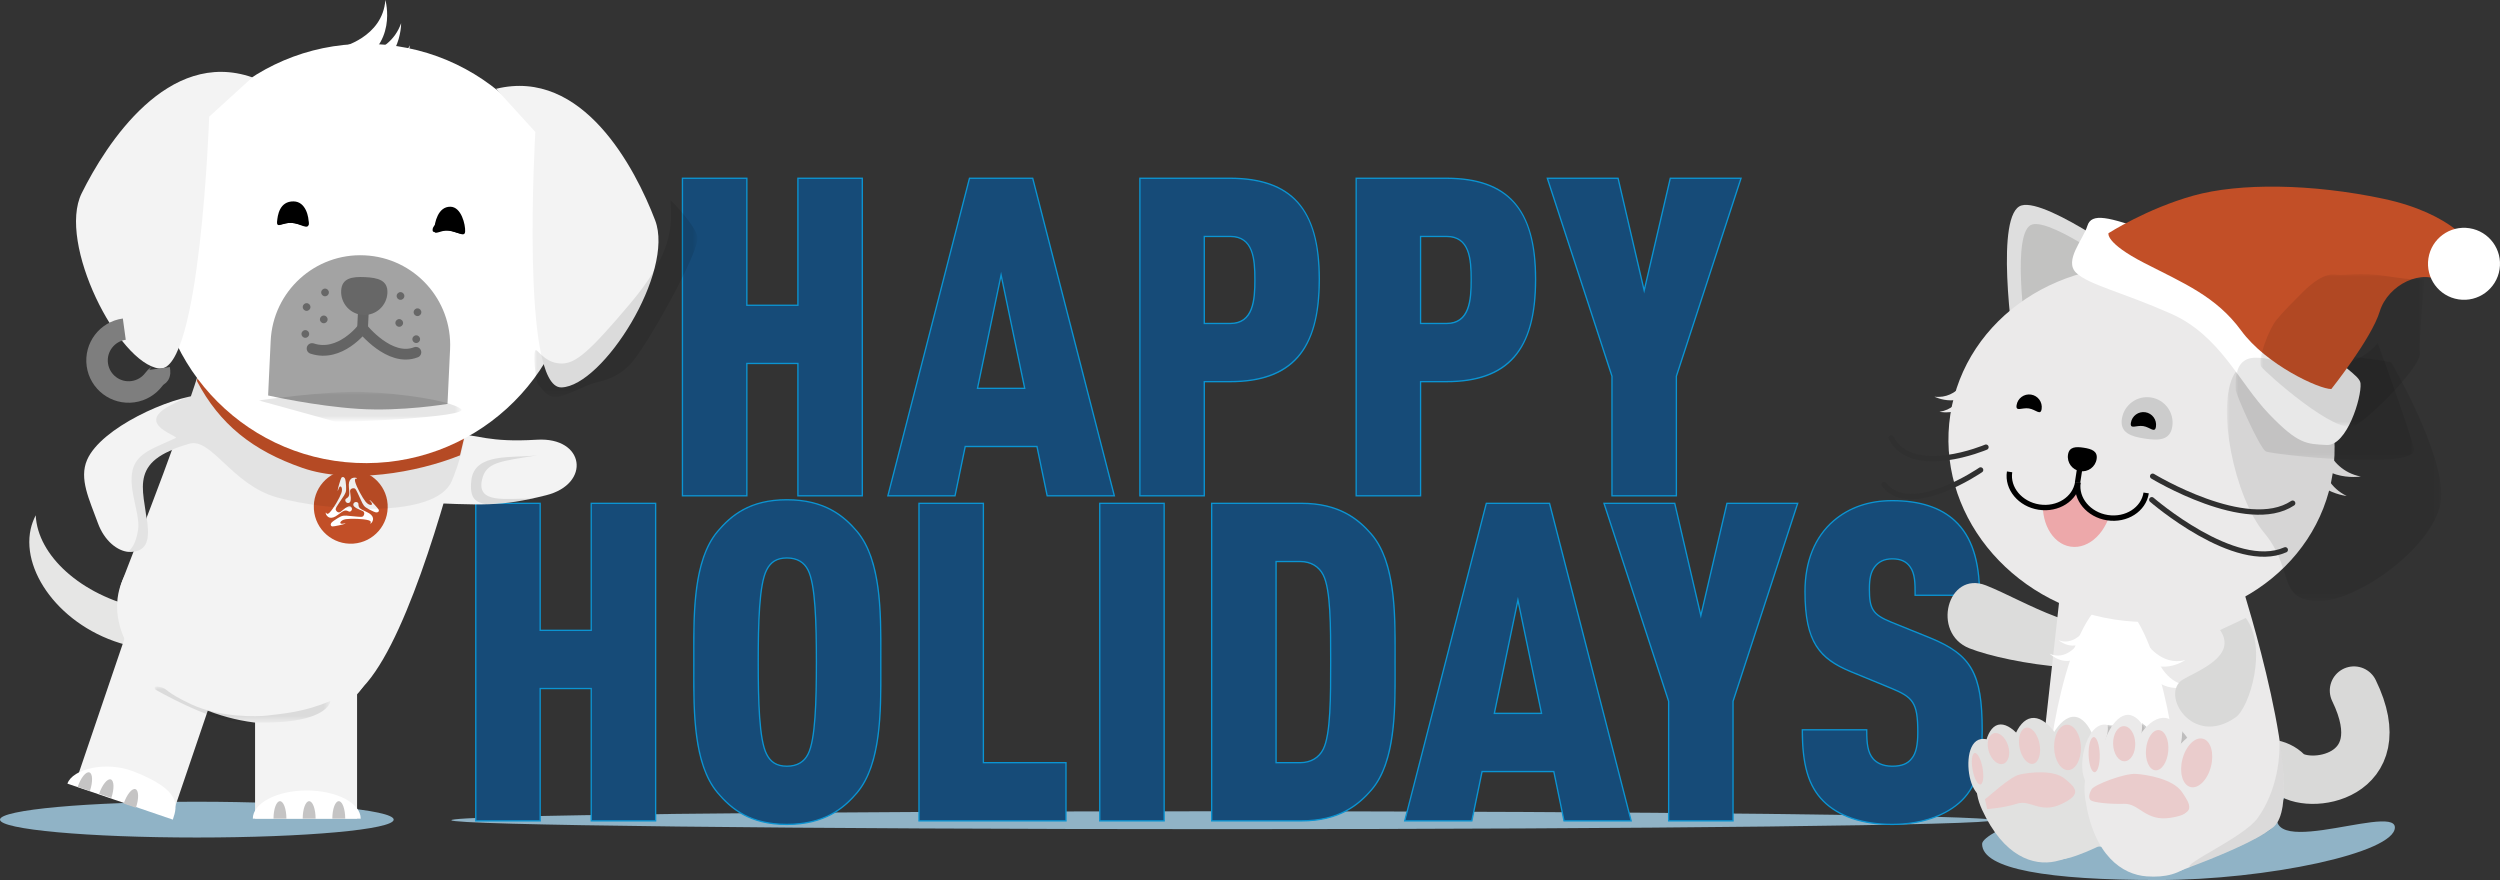 <?xml version="1.0" encoding="utf-8"?>
<!-- Generator: Adobe Illustrator 16.0.4, SVG Export Plug-In . SVG Version: 6.00 Build 0)  -->
<!DOCTYPE svg PUBLIC "-//W3C//DTD SVG 1.1//EN" "http://www.w3.org/Graphics/SVG/1.1/DTD/svg11.dtd">
<svg version="1.1" id="Layer_1" xmlns="http://www.w3.org/2000/svg" xmlns:xlink="http://www.w3.org/1999/xlink" x="0px" y="0px"
	 width="465.374px" height="163.818px" viewBox="0 0 465.374 163.818" enable-background="new 0 0 465.374 163.818"
	 xml:space="preserve">
<rect x="0" y="0" width="465.374" height="163.818" fill="#333333" stroke="none"/>
<polygon fill="#164B78" points="148.53,92.291 148.53,67.656 139.025,67.656 139.025,92.291 127.037,92.291 127.037,33.183 
	139.025,33.183 139.025,56.825 148.53,56.825 148.53,33.183 160.518,33.183 160.518,92.291 "/>
<path fill="#0B94D2" d="M160.393,33.308v58.858h-11.738V67.532H138.9v24.634h-11.738V33.308H138.9V56.95h9.755V33.308H160.393z
	 M160.643,33.058h-0.25h-11.738h-0.25v0.25V56.7h-9.255V33.308v-0.25h-0.25h-11.738h-0.25v0.25v58.858v0.25h0.25H138.9h0.25v-0.25
	V67.782h9.255v24.384v0.25h0.25h11.738h0.25v-0.25V33.308V33.058z"/>
<path fill="#164B78" d="M194.932,92.291l-1.902-9.175h-13.353l-1.903,9.175h-12.496l15.192-59.108h11.766l15.194,59.108H194.932z
	 M190.746,72.284l-4.393-21.086l-4.393,21.086H190.746z"/>
<path fill="#0B94D2" d="M192.14,33.308l15.128,58.857h-12.235l-1.901-9.176h-13.558l-1.901,9.176h-12.234l15.127-58.857H192.14z
	 M181.808,72.409h9.092l-4.546-21.824L181.808,72.409 M192.333,33.058h-0.193h-11.574h-0.194l-0.048,0.188l-15.127,58.858
	l-0.08,0.312h0.322h12.234h0.203l0.042-0.198l1.86-8.978h13.15l1.86,8.978l0.042,0.198h0.203h12.235h0.322l-0.08-0.312
	l-15.128-58.858L192.333,33.058z M182.114,72.159l4.239-20.348l4.239,20.348H182.114z"/>
<path fill="#164B78" d="M212.189,92.292V33.182h16.74c11.521,0,16.657,5.801,16.657,18.808c0,13.178-5.137,19.055-16.657,19.055
	h-4.752v21.246H212.189z M229.012,60.214c4.23,0,4.586-4.203,4.586-8.142c0-3.899-0.355-8.059-4.586-8.059h-4.835v16.201H229.012z"
	/>
<path fill="#0B94D2" d="M228.929,33.308c12.73,0,16.533,7.191,16.533,18.682c0,11.573-3.803,18.931-16.533,18.931h-4.878v21.245
	h-11.738V33.308H228.929 M224.051,60.339h4.96c4.464,0,4.712-4.546,4.712-8.266c0-3.72-0.248-8.184-4.712-8.184h-4.96V60.339
	 M228.929,33.058h-16.616h-0.25v0.25v58.857v0.25h0.25h11.738h0.25v-0.25V71.171h4.628c11.607,0,16.783-5.916,16.783-19.181
	C245.712,38.897,240.537,33.058,228.929,33.058 M224.301,44.139h4.71c4.117,0,4.462,3.919,4.462,7.934
	c0,3.878-0.345,8.016-4.462,8.016h-4.71V44.139z"/>
<path fill="#164B78" d="M252.451,92.292V33.182h16.739c11.521,0,16.658,5.801,16.658,18.808c0,13.178-5.137,19.055-16.658,19.055
	h-4.752v21.246H252.451z M269.273,60.214c4.232,0,4.587-4.203,4.587-8.142c0-3.899-0.354-8.059-4.587-8.059h-4.835v16.201H269.273z"
	/>
<path fill="#0B94D2" d="M269.191,33.308c12.73,0,16.533,7.191,16.533,18.682c0,11.573-3.803,18.931-16.533,18.931h-4.878v21.245
	h-11.738V33.308H269.191 M264.313,60.339h4.96c4.464,0,4.712-4.546,4.712-8.266c0-3.72-0.248-8.184-4.712-8.184h-4.96V60.339
	 M269.191,33.058h-16.616h-0.25v0.25v58.857v0.25h0.25h11.738h0.25v-0.25V71.171h4.628c11.607,0,16.783-5.916,16.783-19.181
	C285.974,38.897,280.798,33.058,269.191,33.058 M264.563,44.139h4.71c4.117,0,4.462,3.919,4.462,7.934
	c0,3.878-0.345,8.016-4.462,8.016h-4.71V44.139z"/>
<polygon fill="#164B78" points="300.069,92.291 300.069,70.011 288.037,33.183 301.204,33.183 306.063,54.083 310.923,33.183 
	324.09,33.183 312.051,70.05 312.057,92.291 "/>
<path fill="#0B94D2" d="M323.918,33.308l-11.985,36.704v22.154h-11.739V70.012l-11.986-36.704h12.896l4.959,21.328l4.96-21.328
	H323.918z M324.264,33.058h-0.346h-12.896h-0.198l-0.045,0.193l-4.717,20.281l-4.716-20.281l-0.046-0.193h-0.197h-12.896h-0.345
	l0.107,0.328l11.974,36.665v22.115v0.25h0.25h11.739h0.25v-0.25V70.051l11.974-36.665L324.264,33.058z"/>
<path fill="#90B3C6" d="M371.051,152.682c0,0.92-64.253,1.666-143.514,1.666c-79.26,0-143.513-0.746-143.513-1.666
	s64.253-1.666,143.513-1.666C306.798,151.016,371.051,151.762,371.051,152.682"/>
<polygon fill="#164B78" points="110.057,152.801 110.057,128.167 100.552,128.167 100.552,152.801 88.564,152.801 88.564,93.694 
	100.552,93.694 100.552,117.335 110.057,117.335 110.057,93.694 122.045,93.694 122.045,152.801 "/>
<path fill="#0B94D2" d="M121.92,93.819v58.857h-11.738v-24.634h-9.755v24.634H88.689V93.819h11.738v23.642h9.755V93.819H121.92z
	 M122.17,93.569h-0.25h-11.738h-0.25v0.25v23.392h-9.255V93.819v-0.25h-0.25H88.689h-0.25v0.25v58.857v0.25h0.25h11.738h0.25v-0.25
	v-24.384h9.255v24.384v0.25h0.25h11.738h0.25v-0.25V93.819V93.569z"/>
<path fill="#164B78" d="M146.475,153.463c-6.966,0-10.434-2.99-12.908-5.914c-4.457-5.318-4.434-15.033-4.414-22.839v-2.925
	c-0.02-7.807-0.043-17.522,4.414-22.839c2.474-2.926,5.942-5.914,12.908-5.914c7.153,0,10.745,3.159,13.074,5.913
	c4.457,5.316,4.433,15.03,4.413,22.836v2.933c0.02,7.804,0.044,17.518-4.413,22.835
	C157.219,150.302,153.628,153.463,146.475,153.463 M146.475,103.864c-1.809,0-3.007,0.713-3.773,2.244
	c-1.37,2.657-1.558,9.809-1.558,17.14c0,7.332,0.188,14.481,1.558,17.137c0.766,1.534,1.964,2.248,3.773,2.248
	c1.869,0,3.194-0.756,3.939-2.246c1.37-2.659,1.558-9.808,1.558-17.139c0-7.33-0.188-14.48-1.558-17.138
	C149.669,104.619,148.344,103.864,146.475,103.864"/>
<path fill="#0B94D2" d="M146.475,93.157c6.613,0,10.252,2.646,12.979,5.869c4.712,5.622,4.381,16.286,4.381,24.222
	c0,7.937,0.331,18.6-4.381,24.221c-2.727,3.225-6.366,5.869-12.979,5.869c-6.613,0-10.085-2.645-12.812-5.869
	c-4.712-5.621-4.383-16.284-4.383-24.221c0-7.936-0.329-18.6,4.383-24.222C136.39,95.802,139.861,93.157,146.475,93.157
	 M146.475,142.756c2.15,0,3.39-0.992,4.051-2.314c1.405-2.729,1.571-10.085,1.571-17.194s-0.166-14.466-1.571-17.195
	c-0.661-1.321-1.901-2.313-4.051-2.313c-2.149,0-3.223,0.992-3.885,2.313c-1.406,2.729-1.57,10.086-1.57,17.195
	s0.164,14.466,1.57,17.194C143.251,141.764,144.326,142.756,146.475,142.756 M146.475,92.907c-7.016,0-10.511,3.012-13.003,5.958
	c-4.487,5.353-4.463,15.093-4.444,22.919l0.002,1.464l-0.002,1.464c-0.019,7.826-0.043,17.566,4.443,22.918
	c2.493,2.947,5.988,5.958,13.004,5.958c7.205,0,10.823-3.184,13.17-5.957c4.486-5.352,4.462-15.091,4.443-22.915l-0.003-1.468
	l0.003-1.468c0.019-7.825,0.043-17.563-4.442-22.914C157.297,96.09,153.68,92.907,146.475,92.907 M146.475,142.506
	c-1.779,0-2.908-0.671-3.661-2.176c-1.357-2.635-1.544-9.767-1.544-17.083s0.187-14.449,1.543-17.08
	c0.754-1.508,1.883-2.179,3.662-2.179c1.818,0,3.106,0.731,3.828,2.176c1.357,2.636,1.544,9.769,1.544,17.083
	c0,7.315-0.187,14.447-1.543,17.08C149.581,141.775,148.292,142.506,146.475,142.506"/>
<polygon fill="#164B78" points="171.07,152.801 171.07,93.694 183.058,93.694 183.058,141.97 198.435,141.97 198.435,152.801 "/>
<path fill="#0B94D2" d="M182.933,93.819v48.276h15.376v10.581h-27.114V93.819H182.933z M183.183,93.569h-0.25h-11.738h-0.25v0.25
	v58.857v0.25h0.25h27.114h0.25v-0.25v-10.581v-0.25h-0.25h-15.126V93.819V93.569z"/>
<rect x="204.717" y="93.694" fill="#164B78" width="11.988" height="59.107"/>
<path fill="#0B94D2" d="M216.581,152.676h-11.738V93.819h11.738V152.676z M216.831,93.569h-0.25h-11.738h-0.25v0.25v58.857v0.25
	h0.25h11.738h0.25v-0.25V93.819V93.569z"/>
<path fill="#164B78" d="M225.551,152.802V93.693h16.74c7.107,0,10.677,3.071,12.99,5.748c4.457,5.16,4.434,14.71,4.413,22.382v2.85
	c0.021,7.672,0.044,17.221-4.413,22.381c-2.313,2.677-5.883,5.749-12.99,5.749H225.551z M242.043,141.97
	c1.922,0,3.478-0.909,4.269-2.493c1.394-2.703,1.394-9.933,1.394-16.312c0-6.609,0-13.444-1.393-16.146
	c-0.792-1.586-2.349-2.495-4.27-2.495h-4.504v37.446H242.043z"/>
<path fill="#0B94D2" d="M242.292,93.819c6.612,0,10.25,2.645,12.895,5.704c4.712,5.455,4.381,16.037,4.381,23.725
	c0,7.688,0.331,18.27-4.381,23.725c-2.645,3.06-6.282,5.704-12.895,5.704h-16.616V93.819H242.292 M237.415,142.095h4.629
	c2.149,0,3.638-1.074,4.381-2.562c1.406-2.729,1.406-9.837,1.406-16.368c0-6.53,0-13.474-1.406-16.203
	c-0.743-1.486-2.231-2.562-4.381-2.562h-4.629V142.095 M242.292,93.569h-16.616h-0.25v0.25v58.857v0.25h0.25h16.616
	c7.159,0,10.753-3.095,13.085-5.791c4.488-5.195,4.463-14.771,4.443-22.466l-0.003-1.422l0.003-1.423
	c0.02-7.694,0.045-17.27-4.443-22.465C253.045,96.663,249.452,93.569,242.292,93.569 M237.665,104.65h4.379
	c1.872,0,3.387,0.884,4.158,2.424c1.379,2.677,1.379,9.496,1.379,16.091c0,6.365,0,13.579-1.378,16.254
	c-0.772,1.543-2.287,2.427-4.159,2.427h-4.379V104.65z"/>
<path fill="#164B78" d="M291.14,152.801l-1.901-9.175h-13.354l-1.902,9.175h-12.495l15.191-59.107h11.766l15.193,59.107H291.14z
	 M286.955,132.794l-4.394-21.086l-4.393,21.086H286.955z"/>
<path fill="#0B94D2" d="M288.348,93.819l15.128,58.857h-12.235l-1.9-9.176h-13.559l-1.9,9.176h-12.234l15.127-58.857H288.348z
	 M278.015,132.919h9.092l-4.546-21.824L278.015,132.919 M288.542,93.569h-0.193h-11.574h-0.193l-0.049,0.188l-15.127,58.858
	l-0.08,0.312h0.322h12.234h0.203l0.042-0.198l1.859-8.978h13.15l1.86,8.978l0.041,0.198h0.203h12.235h0.322l-0.08-0.312
	L288.59,93.756L288.542,93.569z M278.322,132.669l4.239-20.348l4.239,20.348H278.322z"/>
<polygon fill="#164B78" points="310.617,152.801 310.617,130.522 298.583,93.694 311.75,93.694 316.61,114.593 321.47,93.694 
	334.638,93.694 322.599,130.561 322.605,152.801 "/>
<path fill="#0B94D2" d="M334.466,93.819l-11.986,36.703v22.154h-11.738v-22.154l-11.986-36.703h12.896l4.959,21.327l4.961-21.327
	H334.466z M334.811,93.569h-0.345h-12.896h-0.198l-0.045,0.192l-4.718,20.281l-4.716-20.281l-0.045-0.192h-0.198h-12.896h-0.345
	l0.106,0.327l11.975,36.665v22.115v0.25h0.25h11.738h0.25v-0.25v-22.115l11.975-36.665L334.811,93.569z"/>
<path fill="#164B78" d="M352.244,153.463c-5.55,0-9.982-1.499-12.819-4.336c-2.748-2.747-3.921-6.681-3.921-13.149v-0.125h11.987
	v0.125c0,2.467,0.197,4.124,1.21,5.291c0.553,0.621,1.616,1.363,3.543,1.363c1.732,0,2.884-0.457,3.62-1.439
	c0.783-0.94,1.133-2.446,1.133-4.884c0-5.625-0.893-6.522-5.049-8.234l-7.439-3.058c-5.645-2.353-8.51-5.304-8.51-14.913
	c0-5.604,1.845-10.153,5.335-13.157c2.917-2.488,6.588-3.75,10.91-3.75c5.071,0,8.995,1.263,11.657,3.754
	c3.088,2.849,4.588,7.34,4.588,13.731v0.125H356.5v-0.125c0-2.02,0-3.926-0.966-5.215c-0.714-0.982-1.76-1.438-3.29-1.438
	c-1.449,0-2.556,0.511-3.287,1.52c-0.697,0.929-0.969,2.09-0.969,4.143c0,3.69,0.668,4.713,3.973,6.084l7.356,2.975
	c7.681,3.158,9.668,6.684,9.668,17.146c0,5.65-0.653,10.049-3.842,13.15C362.247,151.853,357.544,153.463,352.244,153.463"/>
<path fill="#0B94D2" d="M352.244,93.323c5.208,0,9.01,1.322,11.572,3.72c3.225,2.976,4.548,7.688,4.548,13.64h-11.739
	c0-2.066,0-3.968-0.991-5.291c-0.661-0.909-1.654-1.487-3.39-1.487c-1.653,0-2.729,0.662-3.39,1.57
	c-0.744,0.992-0.992,2.232-0.992,4.217c0,3.72,0.661,4.794,4.051,6.199l7.356,2.977c7.441,3.058,9.591,6.364,9.591,17.028
	c0,5.952-0.744,10.085-3.804,13.062c-2.645,2.562-7.108,4.381-12.812,4.381c-5.786,0-10.085-1.653-12.73-4.298
	c-2.894-2.894-3.886-7.027-3.886-13.062h11.738c0,2.397,0.166,4.134,1.24,5.373c0.661,0.744,1.819,1.405,3.638,1.405
	s2.976-0.496,3.72-1.488c0.827-0.991,1.158-2.562,1.158-4.96c0-5.621-0.91-6.612-5.126-8.349l-7.44-3.059
	c-5.952-2.48-8.432-5.621-8.432-14.798c0-5.456,1.736-10.002,5.29-13.061C344.225,94.645,347.779,93.323,352.244,93.323
	 M352.244,93.073c-4.353,0-8.052,1.271-10.992,3.778c-3.52,3.029-5.378,7.611-5.378,13.252c0,9.681,2.891,12.655,8.586,15.028
	l7.44,3.061c4.093,1.684,4.972,2.568,4.972,8.116c0,2.408-0.34,3.889-1.101,4.801c-0.718,0.956-1.837,1.397-3.527,1.397
	c-1.882,0-2.915-0.718-3.45-1.321c-0.99-1.142-1.178-2.711-1.178-5.207v-0.25h-0.25h-11.738h-0.25v0.25
	c0,6.504,1.184,10.464,3.959,13.238c2.859,2.86,7.323,4.371,12.907,4.371c5.333,0,10.066-1.622,12.986-4.452
	c3.221-3.132,3.88-7.558,3.88-13.24c0-10.528-2.004-14.077-9.746-17.261l-7.357-2.976c-3.275-1.358-3.895-2.307-3.895-5.968
	c0-2.022,0.265-3.162,0.942-4.066c0.71-0.978,1.783-1.471,3.189-1.471c1.486,0,2.5,0.439,3.188,1.385
	c0.943,1.259,0.943,3.146,0.943,5.144v0.25h0.25h11.739h0.25v-0.25c0-6.428-1.514-10.95-4.628-13.823
	C361.3,94.346,357.349,93.073,352.244,93.073"/>
<path fill="#E6E6E5" d="M26.19,113.226c-11.125-2.43-19.194-9.819-19.539-17.308c-0.422,0.819-0.745,1.685-0.945,2.599
	c-1.824,8.352,6.442,19.076,18.934,21.805C37.13,123.049,36.051,115.379,26.19,113.226"/>
<path fill="#90B3C6" d="M73.286,152.572c0,1.84-16.406,3.332-36.643,3.332S0,154.412,0,152.572s16.406-3.332,36.643-3.332
	S73.286,150.732,73.286,152.572"/>
<path fill="#F3F3F3" d="M76.471,93.463c13.767,0.6,16.552,0.888,25.185-1.271c8.402-2.101,7.234-10.884-1.725-10.339
	c-9.135,0.556-10.819-0.979-15.304-1.042"/>
<path fill="#F3F3F3" d="M66.804,128.635c-11.831,10.548-49.2-6.993-44.05-20.501c2.955-7.75,12.027-30.419,16.24-45.372
	c2.102-7.459,15.8-7.821,28.493-3.977c11.661,3.532,20.92,12.922,19.248,19.594C82.739,94.328,74.99,121.337,66.804,128.635"/>
<path fill="#F3F3F3" d="M68.982,125.103c-3.029,8.739-16.036,12.166-29.05,7.654c-13.015-4.512-20.492-15.151-17.462-23.891
	c3.029-8.739,15.417-12.269,28.432-7.757S72.012,116.364,68.982,125.103"/>
<path fill="#F3F3F3" d="M36.7,82.334c-13.239,3.009-9.896,8.489-9.277,15.396c0.64,7.138-6.773,6.352-9.212-0.387
	c-1.583-4.375-3.536-8.208-1.994-11.75c2.595-5.963,15.465-11.736,21.426-12.113c0,0,4.291-0.547,4.291,2.891
	C41.934,79.808,42.027,81.124,36.7,82.334"/>
<path fill="#C24F27" d="M72.155,93.864c0.261,3.79-2.6,7.073-6.39,7.333c-3.79,0.262-7.073-2.6-7.333-6.39
	c-0.261-3.789,2.6-7.073,6.39-7.334C68.612,87.213,71.895,90.075,72.155,93.864"/>
<path fill="#FFFFFF" d="M70.499,94.884c-0.114-0.248-1.428-1.679-1.652-1.805l-0.012-0.007l-0.036,0.003
	c-0.011,0.014-0.024,0.03,0.205,0.29c0.253,0.286,0.25,0.443,0.227,0.514c-0.022,0.059-0.076,0.098-0.155,0.111
	c-0.237,0.041-0.664-0.151-1.018-0.594c-0.567-0.702-1.713-2.747-1.951-3.747c-0.07-0.298-0.029-0.508,0.108-0.548l0.212-0.019
	l0.025-0.012l-0.001-0.053c-0.018-0.028-0.069-0.055-0.262-0.091c-0.021-0.004-0.514-0.093-0.874,0.24
	c-0.318,0.292-0.442,0.81-0.367,1.539c0.154,1.512,0.103,1.728-0.5,2.104c-0.141,0.087-0.172,0.214-0.172,0.305
	c0,0.181,0.116,0.362,0.229,0.433c0.201,0.127,0.364,0.104,0.465,0.063c0.136-0.057,0.243-0.182,0.278-0.326
	c0.106-0.446,0.043-0.878-0.017-1.295l-0.061-0.501c-0.013-0.189,0.047-0.346,0.174-0.452c0.184-0.153,0.462-0.173,0.643-0.128
	c0.199,0.052,0.386,0.45,0.523,0.74l0.092,0.191l0.57,1.218c0.418,0.946,0.592,1.282,1.441,1.714l0.232,0.124
	c1.068,0.549,1.182,0.515,1.388,0.47C70.608,95.285,70.541,94.975,70.499,94.884"/>
<path fill="#FFFFFF" d="M68.283,95.315c-1.382-0.632-1.543-0.784-1.564-1.495c-0.003-0.166-0.098-0.257-0.176-0.302
	c-0.156-0.092-0.371-0.083-0.489-0.021c-0.209,0.109-0.273,0.262-0.288,0.37c-0.021,0.146,0.033,0.301,0.14,0.404
	c0.332,0.316,0.736,0.48,1.128,0.641l0.462,0.2c0.171,0.083,0.274,0.213,0.302,0.378c0.039,0.235-0.084,0.485-0.215,0.619
	c-0.145,0.145-0.583,0.105-0.904,0.077l-0.21-0.017l-1.34-0.123c-1.027-0.117-1.405-0.137-2.206,0.377l-0.224,0.137
	c-1.013,0.646-1.041,0.762-1.106,0.962c-0.118,0.365,0.182,0.464,0.282,0.474c0.271,0.026,2.171-0.385,2.392-0.514l0.011-0.007
	l0.016-0.032c-0.006-0.018-0.013-0.036-0.354,0.029c-0.374,0.074-0.51-0.009-0.556-0.063c-0.04-0.049-0.047-0.114-0.019-0.19
	c0.085-0.225,0.465-0.496,1.027-0.579c0.893-0.133,3.234-0.091,4.218,0.209c0.293,0.091,0.454,0.232,0.418,0.371l-0.09,0.192
	l-0.002,0.026l0.045,0.026c0.034-0.001,0.082-0.032,0.211-0.18c0.015-0.017,0.34-0.397,0.234-0.876
	C69.335,95.987,68.951,95.62,68.283,95.315"/>
<path fill="#FFFFFF" d="M62.852,95.864c1.212-0.917,1.424-0.984,2.059-0.664c0.148,0.074,0.272,0.034,0.349-0.013
	c0.155-0.093,0.25-0.287,0.252-0.42c0.003-0.237-0.1-0.364-0.189-0.43c-0.118-0.088-0.28-0.114-0.423-0.069
	c-0.435,0.142-0.772,0.419-1.099,0.688l-0.396,0.312c-0.153,0.109-0.318,0.14-0.475,0.086c-0.227-0.078-0.39-0.305-0.443-0.484
	c-0.059-0.195,0.184-0.563,0.362-0.83l0.114-0.178l0.746-1.119c0.59-0.85,0.787-1.174,0.716-2.122l-0.014-0.263
	c-0.087-1.197-0.175-1.277-0.321-1.43c-0.265-0.277-0.494-0.061-0.55,0.023c-0.152,0.226-0.693,2.093-0.685,2.349v0.014l0.021,0.029
	c0.018,0.002,0.039,0.005,0.142-0.326c0.114-0.365,0.25-0.445,0.32-0.459c0.063-0.013,0.124,0.013,0.177,0.073
	c0.157,0.182,0.215,0.645,0.021,1.179c-0.307,0.85-1.457,2.89-2.189,3.613c-0.219,0.214-0.419,0.288-0.525,0.19
	c0-0.001-0.125-0.172-0.125-0.172l-0.023-0.013l-0.045,0.027c-0.015,0.029-0.011,0.088,0.058,0.271
	c0.008,0.021,0.188,0.487,0.66,0.623C61.762,96.47,62.268,96.306,62.852,95.864"/>
<rect x="18.371" y="119.847" transform="matrix(-0.947 -0.322 0.322 -0.947 10.925 270.988)" fill="#F3F3F3" width="18.987" height="29.488"/>
<path fill="#FFFFFF" d="M32.173,152.572c0.932-2.742,1.504-5.498-7.245-8.944c-5.162-2.032-11.445-0.496-12.378,2.245"/>
<path fill="#C5C4C4" d="M25.301,150.36c0.578-1.7,0.537-3.252-0.09-3.466c-0.629-0.214-1.607,0.991-2.185,2.691"/>
<path fill="#C5C4C4" d="M20.718,148.555c0.578-1.7,0.537-3.252-0.09-3.465c-0.628-0.214-1.605,0.991-2.184,2.692"/>
<path fill="#C5C4C4" d="M16.732,147.25c0.578-1.701,0.538-3.251-0.09-3.465c-0.629-0.214-1.605,0.99-2.184,2.691"/>
<rect x="47.481" y="122.899" fill="#F3F3F3" width="18.987" height="29.493"/>
<path fill="#FFFFFF" d="M67.146,152.391c0-2.896-4.496-5.243-10.043-5.243c-5.547,0-10.043,2.348-10.043,5.243"/>
<path fill="#C5C4C4" d="M64.264,152.391c0-1.796-0.538-3.252-1.201-3.252s-1.201,1.456-1.201,3.252"/>
<path fill="#C5C4C4" d="M58.749,152.391c0-1.796-0.538-3.252-1.201-3.252s-1.201,1.456-1.201,3.252"/>
<path fill="#C5C4C4" d="M53.315,152.391c0-1.796-0.538-3.252-1.201-3.252s-1.201,1.456-1.201,3.252"/>
<defs>
	<filter id="Adobe_OpacityMaskFilter" filterUnits="userSpaceOnUse" x="28.782" y="127.799" width="32.724" height="6.714">
		<feColorMatrix  type="matrix" values="1 0 0 0 0  0 1 0 0 0  0 0 1 0 0  0 0 0 1 0"/>
	</filter>
</defs>
<mask maskUnits="userSpaceOnUse" x="28.782" y="127.799" width="32.724" height="6.714" id="SVGID_1_">
	<g filter="url(#Adobe_OpacityMaskFilter)">
		<g>
			<defs>
				<rect id="SVGID_2_" x="28.782" y="127.799" width="32.724" height="6.713"/>
			</defs>
			<clipPath id="SVGID_3_">
				<use xlink:href="#SVGID_2_"  overflow="visible"/>
			</clipPath>
			<rect x="28.231" y="127.536" clip-path="url(#SVGID_3_)" width="33.275" height="8.007"/>
			<g enable-background="new    ">
				<g>
					<defs>
						<rect id="SVGID_4_" x="28.231" y="127.536" width="33.275" height="8.007"/>
					</defs>
					<clipPath id="SVGID_5_" clip-path="url(#SVGID_3_)">
						<use xlink:href="#SVGID_4_"  overflow="visible"/>
					</clipPath>
					<path clip-path="url(#SVGID_5_)" fill="#FFFFFF" d="M67.695,126.014c-3.478,8.569-16.644,11.318-29.408,6.139
						c-12.763-5.179-20.29-16.326-16.812-24.896c3.477-8.57,16.643-11.319,29.407-6.14S71.174,117.444,67.695,126.014"/>
				</g>
			</g>
		</g>
	</g>
</mask>
<g opacity="0.1" mask="url(#SVGID_1_)">
	<g>
		<defs>
			<rect id="SVGID_6_" x="28.782" y="127.799" width="32.724" height="6.713"/>
		</defs>
		<clipPath id="SVGID_7_">
			<use xlink:href="#SVGID_6_"  overflow="visible"/>
		</clipPath>
		<path clip-path="url(#SVGID_7_)" d="M28.944,128.383c0,0-0.713-0.848,0.854-0.499c1.567,0.347,0.651,0.812,5.875,3.25
			c5.223,2.437,12.216,2.303,14.125,2.062c3.007-0.38,6.832-0.634,11.708-2.723c0,0-0.214,5.07-17.626,3.851
			C38.656,133.958,28.944,128.383,28.944,128.383"/>
	</g>
</g>
<g opacity="0.1">
	<g>
		<defs>
			<rect id="SVGID_8_" x="87.669" y="84.757" width="12.35" height="9.117"/>
		</defs>
		<clipPath id="SVGID_9_">
			<use xlink:href="#SVGID_8_"  overflow="visible"/>
		</clipPath>
		<path clip-path="url(#SVGID_9_)" d="M100.019,84.757c-4.414,0.575-11.681-0.611-12.277,4.63c-0.407,3.578,0.919,4.129,2.813,4.487
			c1.712-0.021,5.67-0.051,8.377-1.042c-4.571-0.112-10.282,1.058-9.194-3.581C90.495,86.023,93.068,85.89,100.019,84.757"/>
	</g>
</g>
<path fill="#C24F27" d="M56.312,87.107c8.828,3.06,21.274,0.887,29.314-2.341l1.075-4.503c-7.893,4.216-19.963,6.235-29.083,3.074
	c-9.648-3.345-16.031-8.92-19.423-17.762l-1.552,5.334C40.893,78.98,47.013,83.882,56.312,87.107"/>
<g opacity="0.07">
	<g>
		<defs>
			<rect id="SVGID_10_" x="23.753" y="56.18" width="63.207" height="46.572"/>
		</defs>
		<clipPath id="SVGID_11_">
			<use xlink:href="#SVGID_10_"  overflow="visible"/>
		</clipPath>
		<path clip-path="url(#SVGID_11_)" d="M68.354,59.062c-19.666-6.298-26.983-0.766-28.899,2.35
			c-0.737,1.197-2.974,9.253-3.994,12.348c-1.264,0.342-2.256,0.925-3.788,1.728c-6.844,3.583,2.171,5.771,0.968,6.083
			c-5.593,2.594-9.263,3.188-7.846,10.581c0.425,2.22,1.175,4.762,0.916,6.442c-0.645,4.189-2.446,4.141-1.833,4.155
			c3.224,0.077,4.004-1.804,3.558-5.415c-0.85-6.887-3.266-11.532,7.691-14.702c4.171-1.373,7.984,7.593,16.433,9.958
			c8.706,2.438,29.363,4.235,32.52-3.016c0.138-0.316,0.522-1.227,1.014-2.676c0.498-1.466,1.072-3.497,1.473-6.076
			c0.15-0.965,0.276-2.006,0.364-3.124C87.689,68.142,73.393,60.676,68.354,59.062"/>
	</g>
</g>
<path fill="#90B3C6" d="M445.805,154.026c0,4.736-23.878,9.792-44.114,9.792c-20.238,0-32.723-1.984-32.723-6.721
	s67.126-26.06,56.435-8.878C416.832,161.993,445.805,149.289,445.805,154.026"/>
<path fill="none" stroke="#D9D9D8" stroke-width="9" stroke-linecap="round" stroke-miterlimit="10" d="M412.274,145.692
	c3.189-2.392,9.968-5.582,13.556-1.992c3.588,3.588,20.334,1.195,12.359-15.151"/>
<path fill="#DCDCDB" d="M401.875,121.328c-7.045,5.683-28.112,2.18-35.272-0.644c-7.16-2.822-4.073-14.536,3.087-11.713
	s19.007,10.614,25.865,6.295c0,0,3.722-2.95,6.321-0.736S403.903,119.692,401.875,121.328"/>
<path fill="#EBEAEA" d="M378.803,152.584c0,0,38.788,7.001,44.58,1.209c6.205-6.205-5.991-44.617-5.991-44.617
	s0.776-7.364-16.387-7.364c-17.164,0-17.382,7.364-17.382,7.364L378.803,152.584z"/>
<path fill="#EBEAEA" d="M378.803,152.584c0,3.083,9.718,5.58,21.704,5.58c11.987,0,21.704-2.497,21.704-5.58
	c0-3.082-9.717-5.581-21.704-5.581C388.521,147.003,378.803,149.502,378.803,152.584"/>
<defs>
	<filter id="Adobe_OpacityMaskFilter_1_" filterUnits="userSpaceOnUse" x="380.914" y="111.845" width="24.6" height="46.014">
		<feColorMatrix  type="matrix" values="1 0 0 0 0  0 1 0 0 0  0 0 1 0 0  0 0 0 1 0"/>
	</filter>
</defs>
<mask maskUnits="userSpaceOnUse" x="380.914" y="111.845" width="24.6" height="46.014" id="SVGID_12_">
	<g filter="url(#Adobe_OpacityMaskFilter_1_)">
		<g>
			<defs>
				<rect id="SVGID_13_" x="380.914" y="111.845" width="24.6" height="46.014"/>
			</defs>
			<clipPath id="SVGID_14_">
				<use xlink:href="#SVGID_13_"  overflow="visible"/>
			</clipPath>
			<rect x="380.914" y="111.845" clip-path="url(#SVGID_14_)" width="24.601" height="52.289"/>
			<g enable-background="new    ">
				<g>
					<defs>
						<rect id="SVGID_15_" x="380.914" y="111.845" width="24.6" height="52.289"/>
					</defs>
					<clipPath id="SVGID_16_" clip-path="url(#SVGID_14_)">
						<use xlink:href="#SVGID_15_"  overflow="visible"/>
					</clipPath>
					<polygon clip-path="url(#SVGID_16_)" fill="#EBEAEA" points="372.029,152.584 415.437,152.584 410.617,109.176 
						376.848,109.176 					"/>
					<path clip-path="url(#SVGID_16_)" fill="#EBEAEA" d="M372.029,152.584c0,3.083,9.717,5.58,21.704,5.58
						c11.986,0,21.704-2.497,21.704-5.58c0-3.082-9.718-5.581-21.704-5.581C381.746,147.003,372.029,149.502,372.029,152.584"/>
				</g>
			</g>
		</g>
	</g>
</mask>
<g mask="url(#SVGID_12_)">
	<g>
		<defs>
			<rect id="SVGID_17_" x="380.914" y="111.845" width="24.6" height="46.014"/>
		</defs>
		<clipPath id="SVGID_18_">
			<use xlink:href="#SVGID_17_"  overflow="visible"/>
		</clipPath>
		<path clip-path="url(#SVGID_18_)" fill="#FFFFFF" d="M380.914,149.982c0,14.152,4.084,4.916,10.877,4.916
			c6.792,0,13.722,9.236,13.722-4.916c0-14.151-5.507-38.137-12.299-38.137C386.42,111.845,380.914,135.831,380.914,149.982"/>
	</g>
</g>
<path fill="#FFFFFF" d="M389.905,132.998c0,0-0.822,3.002-3.554,3.097c0,0,3.361,1.113,4.876-2.271"/>
<path fill="#FFFFFF" d="M387.706,117.742c0,0-1.942,2.433-4.489,1.44c0,0,2.647,2.35,5.378-0.159"/>
<path fill="#FFFFFF" d="M386.695,120.004c0,0-2.172,3.025-5.141,1.693c0,0,3.125,3.056,6.204-0.044"/>
<path fill="#FFFFFF" d="M399.419,119.572c0,0,2.848,4.506,7.368,3.296c0,0-4.947,3.503-9.121-1.282"/>
<path fill="#FFFFFF" d="M401.583,122.756c0,0,1.782,5.024,6.459,4.844c0,0-5.6,2.322-8.614-3.268"/>
<path fill="#D9D9D8" d="M418.048,115.031c4.149,5.562,0.688,16.677-1.873,18.49c-8.115,5.743-14.161-4.426-9.832-7.026
	c2.688-1.616,10.26-4.328,6.923-9.214"/>
<path fill="#DEDEDE" d="M399.356,50.314c0,0-18.172-13.494-23.06-12.068c-4.89,1.427-1.878,24.251-0.876,29.858"/>
<path fill="#C2C2C1" d="M396.321,51.227c0,0-14.213-10.555-18.037-9.439c-3.823,1.115-1.468,18.968-0.685,23.355"/>
<path fill="#EBEAEA" d="M363.057,77.154c-2.785,18.045,10.888,35.133,30.54,38.167c19.653,3.034,37.845-9.134,40.63-27.178
	c2.787-18.045-10.887-35.133-30.54-38.167C384.035,46.941,365.843,59.109,363.057,77.154"/>
<path fill="#CCCCCC" d="M394.987,77.953c-0.4,2.592,1.643,3.288,4.235,3.688c2.591,0.401,4.749,0.353,5.148-2.239
	c0.4-2.591-1.376-5.016-3.967-5.416C397.812,73.585,395.387,75.362,394.987,77.953"/>
<path d="M375.385,75.423c-0.199,1.288,1.006,0.408,2.294,0.607c1.287,0.198,2.171,1.401,2.37,0.113
	c0.198-1.288-0.686-2.493-1.972-2.691C376.79,73.253,375.584,74.135,375.385,75.423"/>
<path d="M396.664,78.709c-0.198,1.288,1.007,0.408,2.294,0.607c1.287,0.198,2.172,1.401,2.37,0.113
	c0.198-1.288-0.685-2.493-1.972-2.691C398.068,76.539,396.863,77.421,396.664,78.709"/>
<path fill="#EBEAEA" d="M366.613,69.726c0,0-2.078,4.645-6.516,4.117c0,0,5.153,2.637,8.446-2.453"/>
<path fill="#EBEAEA" d="M366.223,70.964c0,0-0.774,5.029-5.193,5.694c0,0,5.667,1.18,7.497-4.6"/>
<path fill="#EBEAEA" d="M431.96,79.816c0,0,0.875,7.625,7.496,8.885c0,0-8.61,1.447-11.03-7.369"/>
<path fill="#EBEAEA" d="M431.956,81.774c0,0-1.173,7.585,4.879,10.552c0,0-8.685-0.882-8.688-10.025"/>
<path fill="#EDA8AA" d="M380.397,92.292c-0.725,4.686,1.528,8.923,5.031,9.463c3.502,0.541,6.929-2.819,7.652-7.504l-5.392-4.03
	l-2.058-0.163L380.397,92.292z"/>
<path fill="#EBEAEA" d="M386.824,89.803c-0.476,3.082,1.979,6.019,5.48,6.56c3.503,0.541,6.728-1.519,7.204-4.601"/>
<path fill="none" stroke="#000000" stroke-miterlimit="10" d="M386.824,89.803c-0.476,3.082,1.979,6.019,5.48,6.56
	c3.503,0.541,6.728-1.519,7.204-4.601"/>
<path fill="#EBEAEA" d="M374.082,87.835c-0.476,3.082,1.979,6.019,5.48,6.56c3.503,0.541,6.728-1.519,7.204-4.601"/>
<path fill="none" stroke="#000000" stroke-miterlimit="10" d="M374.082,87.835c-0.476,3.082,1.979,6.019,5.48,6.56
	c3.503,0.541,6.728-1.519,7.204-4.601"/>
<line fill="#FFFFFF" x1="387.402" y1="85.504" x2="386.735" y2="89.823"/>
<line fill="none" stroke="#000000" stroke-miterlimit="10" x1="387.402" y1="85.504" x2="386.735" y2="89.823"/>
<path d="M384.958,84.627c-0.228,1.472,0.782,2.849,2.253,3.075c1.472,0.229,2.849-0.78,3.076-2.253
	c0.228-1.471-0.932-1.88-2.402-2.106C386.414,83.116,385.185,83.156,384.958,84.627"/>
<path fill="#DEDEDE" d="M405.809,51.311c0,0,29.22-6.177,35.255-3.063c6.035,3.113-6.246,23.575-9.614,28.508"/>
<path fill="#C2C2C1" d="M409.544,53.269c0,0,22.856-4.831,27.577-2.396c4.72,2.435-4.886,18.441-7.521,22.3"/>
<defs>
	<filter id="Adobe_OpacityMaskFilter_2_" filterUnits="userSpaceOnUse" x="414.536" y="66.025" width="39.908" height="45.861">
		<feColorMatrix  type="matrix" values="1 0 0 0 0  0 1 0 0 0  0 0 1 0 0  0 0 0 1 0"/>
	</filter>
</defs>
<mask maskUnits="userSpaceOnUse" x="414.536" y="66.025" width="39.908" height="45.861" id="SVGID_19_">
	<g filter="url(#Adobe_OpacityMaskFilter_2_)">
		<g>
			<defs>
				<rect id="SVGID_20_" x="414.536" y="66.025" width="39.907" height="45.861"/>
			</defs>
			<clipPath id="SVGID_21_">
				<use xlink:href="#SVGID_20_"  overflow="visible"/>
			</clipPath>
			<rect x="412.506" y="63.78" clip-path="url(#SVGID_21_)" width="42.478" height="48.383"/>
			<g enable-background="new    ">
				<g>
					<defs>
						<rect id="SVGID_22_" x="412.506" y="63.78" width="42.477" height="48.383"/>
					</defs>
					<clipPath id="SVGID_23_" clip-path="url(#SVGID_21_)">
						<use xlink:href="#SVGID_22_"  overflow="visible"/>
					</clipPath>
					<path clip-path="url(#SVGID_23_)" fill="#FFFFFF" d="M363.057,77.154c-2.786,18.045,10.888,35.133,30.541,38.167
						c19.652,3.034,37.844-9.134,40.63-27.178c2.786-18.045-10.887-35.134-30.54-38.167
						C384.035,46.941,365.844,59.11,363.057,77.154"/>
					<path clip-path="url(#SVGID_23_)" fill="#FFFFFF" d="M431.96,79.816c0,0,0.874,7.625,7.495,8.885c0,0-8.608,1.447-11.029-7.37"
						/>
					<path clip-path="url(#SVGID_23_)" fill="#FFFFFF" d="M431.956,81.775c0,0-1.173,7.585,4.879,10.551
						c0,0-8.685-0.882-8.688-10.025"/>
				</g>
			</g>
		</g>
	</g>
</mask>
<g opacity="0.09" mask="url(#SVGID_19_)">
	<g>
		<defs>
			<rect id="SVGID_24_" x="414.536" y="66.025" width="39.907" height="45.861"/>
		</defs>
		<clipPath id="SVGID_25_">
			<use xlink:href="#SVGID_24_"  overflow="visible"/>
		</clipPath>
		<path clip-path="url(#SVGID_25_)" d="M445.137,67.436c-3.376-0.844-25.879-3.657-29.255,2.25c-3.375,5.908,0,22.785,5.626,29.537
			c5.626,6.751,2.25,12.377,9.845,12.658s22.504-10.689,23.067-19.128C454.982,84.314,445.137,67.436,445.137,67.436"/>
	</g>
</g>
<path fill="#FFFFFF" d="M439.411,71.373c0.239,2.595-2.554,11.661-6.29,11.461c-3.737-0.201-5.265-0.061-10.782-5.81
	c-5.517-5.749-9.05-14.583-18.219-18.636c-9.169-4.053-15.368-5.387-17.659-7.624c-2.292-2.238,1.333-6.199,2.099-8.717
	c0.767-2.519,4.021-1.64,11.521,1.025c7.5,2.665,22.355,11.363,29.174,18.444C436.072,68.597,439.269,69.844,439.411,71.373"/>
<defs>
	<filter id="Adobe_OpacityMaskFilter_3_" filterUnits="userSpaceOnUse" x="416.139" y="63.779" width="33.251" height="21.875">
		<feColorMatrix  type="matrix" values="1 0 0 0 0  0 1 0 0 0  0 0 1 0 0  0 0 0 1 0"/>
	</filter>
</defs>
<mask maskUnits="userSpaceOnUse" x="416.139" y="63.779" width="33.251" height="21.875" id="SVGID_26_">
	<g filter="url(#Adobe_OpacityMaskFilter_3_)">
		<g>
			<defs>
				<rect id="SVGID_27_" x="416.139" y="63.78" width="33.251" height="21.874"/>
			</defs>
			<clipPath id="SVGID_28_">
				<use xlink:href="#SVGID_27_"  overflow="visible"/>
			</clipPath>
			<rect x="415.602" y="63.78" clip-path="url(#SVGID_28_)" width="34.881" height="23.91"/>
			<g enable-background="new    ">
				<g>
					<defs>
						<rect id="SVGID_29_" x="415.602" y="63.78" width="34.881" height="23.91"/>
					</defs>
					<clipPath id="SVGID_30_" clip-path="url(#SVGID_28_)">
						<use xlink:href="#SVGID_29_"  overflow="visible"/>
					</clipPath>
					<path clip-path="url(#SVGID_30_)" fill="#FFFFFF" d="M439.411,71.373c0.238,2.595-2.554,11.661-6.291,11.461
						c-3.735-0.2-5.265-0.061-10.78-5.81c-5.518-5.749-9.05-14.583-18.22-18.636c-9.17-4.053-15.367-5.387-17.658-7.624
						c-2.292-2.238,1.334-6.199,2.099-8.718c0.766-2.518,4.021-1.639,11.521,1.026c7.5,2.665,22.355,11.363,29.174,18.444
						C436.072,68.597,439.27,69.844,439.411,71.373"/>
				</g>
			</g>
		</g>
	</g>
</mask>
<g opacity="0.09" mask="url(#SVGID_26_)">
	<g>
		<defs>
			<rect id="SVGID_31_" x="416.139" y="63.78" width="33.251" height="21.874"/>
		</defs>
		<clipPath id="SVGID_32_">
			<use xlink:href="#SVGID_31_"  overflow="visible"/>
		</clipPath>
		<path clip-path="url(#SVGID_32_)" d="M442.605,63.779c0,0-3.094,4.782-11.532,4.501c-8.439-0.282-7.033-1.688-11.252-1.688
			c-4.221,0-3.657,5.063-3.657,5.907c0,0.844,4.501,10.971,5.626,11.533s28.691,3.656,27.566-0.562
			C448.231,79.25,442.605,63.779,442.605,63.779"/>
	</g>
</g>
<path fill="#C24F27" d="M433.975,72.417c0,0,7.478-9.394,9.01-14.431c1.531-5.038,8.043-8.177,11.75-5.344
	c3.706,2.833,5.552-6.677,5.552-6.677s-3.563-6.201-16.695-8.983c-13.134-2.781-26.664-2.987-35.327-0.557
	c-8.663,2.43-15.771,6.983-15.771,6.983s-0.651,1.783,6.679,5.552c7.329,3.769,13.356,6.206,18.023,12.578
	S431.71,72.444,433.975,72.417"/>
<path fill="#FFFFFF" d="M452.048,48.083c-0.565,3.658,1.942,7.081,5.601,7.646c3.657,0.565,7.081-1.943,7.646-5.601
	c0.564-3.658-1.942-7.081-5.601-7.645C456.036,41.918,452.613,44.426,452.048,48.083"/>
<defs>
	<filter id="Adobe_OpacityMaskFilter_4_" filterUnits="userSpaceOnUse" x="420.761" y="51.016" width="30.564" height="28.456">
		<feColorMatrix  type="matrix" values="1 0 0 0 0  0 1 0 0 0  0 0 1 0 0  0 0 0 1 0"/>
	</filter>
</defs>
<mask maskUnits="userSpaceOnUse" x="420.761" y="51.016" width="30.564" height="28.456" id="SVGID_33_">
	<g filter="url(#Adobe_OpacityMaskFilter_4_)">
		<g>
			<defs>
				<rect id="SVGID_34_" x="420.762" y="51.016" width="30.563" height="28.456"/>
			</defs>
			<clipPath id="SVGID_35_">
				<use xlink:href="#SVGID_34_"  overflow="visible"/>
			</clipPath>
			<rect x="420.102" y="50.559" clip-path="url(#SVGID_35_)" width="31.224" height="30.661"/>
			<g enable-background="new    ">
				<g>
					<defs>
						<rect id="SVGID_36_" x="420.102" y="50.559" width="31.224" height="30.661"/>
					</defs>
					<clipPath id="SVGID_37_" clip-path="url(#SVGID_35_)">
						<use xlink:href="#SVGID_36_"  overflow="visible"/>
					</clipPath>
					<path clip-path="url(#SVGID_37_)" fill="#FFFFFF" d="M433.975,72.417c0,0,7.479-9.394,9.01-14.432
						c1.531-5.037,8.043-8.176,11.75-5.343c3.706,2.833,5.552-6.677,5.552-6.677s-3.563-6.201-16.696-8.983
						c-13.133-2.781-26.663-2.986-35.326-0.557c-8.663,2.429-15.771,6.983-15.771,6.983s-0.652,1.783,6.677,5.552
						c7.33,3.769,13.357,6.207,18.024,12.578C421.862,67.911,431.71,72.444,433.975,72.417"/>
				</g>
			</g>
		</g>
	</g>
</mask>
<g opacity="0.09" mask="url(#SVGID_33_)">
	<g>
		<defs>
			<rect id="SVGID_38_" x="420.762" y="51.016" width="30.563" height="28.456"/>
		</defs>
		<clipPath id="SVGID_39_">
			<use xlink:href="#SVGID_38_"  overflow="visible"/>
		</clipPath>
		<path clip-path="url(#SVGID_39_)" d="M451.326,51.965c-1.406,0-1.688,0.281-7.032-0.563c-5.345-0.843-7.595,0-9.564-0.281
			c-1.97-0.281-4.22,1.407-6.188,3.376c-1.969,1.969-3.376,3.375-4.782,5.063s-3.656,7.595-2.812,8.72s14.064,12.94,17.439,10.971
			c3.376-1.969,12.377-11.252,12.097-13.502C450.201,63.498,451.326,51.965,451.326,51.965"/>
	</g>
</g>
<path fill="#E1E1E0" d="M391.783,145.848c-0.664,9.304-2.894,13.154-9.197,14.502c-4.033,0.861-9.583-0.847-13.629-9.625
	c-3.542-7.687,2.647-12.619,8.95-13.966S392.386,137.407,391.783,145.848"/>
<path fill="#E1E1E0" d="M375.33,142.702c1.17,2.658,0.296,5.616-1.953,6.608c-2.249,0.99-5.021-0.36-6.194-3.019
	c-1.172-2.658-1.16-7.578,1.09-8.569C370.521,136.731,374.158,140.043,375.33,142.702"/>
<path fill="#E1E1E0" d="M378.233,141.33c0.779,2.96-0.516,5.867-2.894,6.493c-2.376,0.625-4.935-1.267-5.714-4.227
	s-0.06-8.05,2.317-8.676C374.321,134.294,377.455,138.37,378.233,141.33"/>
<path fill="#E1E1E0" d="M384.346,140.586c0.479,3.024-1.363,5.827-4.118,6.263c-2.751,0.436-5.372-1.661-5.849-4.686
	c-0.479-3.022,1.012-8.057,3.764-8.493C380.895,133.235,383.869,137.564,384.346,140.586"/>
<path fill="#E1E1E0" d="M390.757,143.389c-0.284,3.752-2.874,6.616-5.789,6.396c-2.912-0.22-5.046-3.438-4.761-7.192
	c0.282-3.751,3.082-9.383,5.995-9.162C389.116,133.648,391.041,139.636,390.757,143.389"/>
<path fill="#EACCCC" d="M387.361,139.051c0.075,2.335-0.982,4.262-2.361,4.307c-1.379,0.044-2.557-1.813-2.632-4.147
	s0.982-4.263,2.362-4.307C386.109,134.86,387.286,136.718,387.361,139.051"/>
<path fill="#EACCCC" d="M379.657,138.456c0.362,1.856-0.176,3.522-1.203,3.722c-1.025,0.2-2.149-1.142-2.513-2.997
	c-0.362-1.855,0.176-3.522,1.203-3.722C378.168,135.257,379.294,136.6,379.657,138.456"/>
<path fill="#EACCCC" d="M373.801,138.777c0.497,1.568,0.099,3.092-0.892,3.406c-0.989,0.312-2.191-0.704-2.689-2.272
	c-0.495-1.566-0.098-3.092,0.893-3.403C372.1,136.193,373.305,137.209,373.801,138.777"/>
<path fill="#EACCCC" d="M369.048,142.933c0.293,1.617,0.116,3.005-0.397,3.098c-0.512,0.092-1.164-1.143-1.459-2.762
	c-0.292-1.617-0.114-3.005,0.397-3.098S368.755,141.315,369.048,142.933"/>
<path fill="#EACCCC" d="M369.5,148.774c0.638-0.386,4.616-4.182,6.456-4.596c1.841-0.415,6.314-0.938,8.391,0.77
	c2.076,1.707,3.307,2.88-0.626,4.732s-5.756-0.88-8.235-0.079c-2.478,0.8-5.571,1.013-5.571,1.013L369.5,148.774z"/>
<path fill="#E1E1E0" d="M382.741,159.998c4.926,0.55,21.692-10.18,23.801-11.594c2.109-1.415-12.396-3.861-12.396-3.861
	s-18.516,10.947-20.591,11.39C371.479,156.375,380.517,159.75,382.741,159.998"/>
<path fill="#EBEAEA" d="M413.739,150.657c-3.545,9.606-7.072,12.984-14.13,12.479c-4.517-0.325-9.845-3.822-11.428-14.315
	c-1.385-9.187,6.65-12.496,13.706-11.987C408.945,137.338,416.957,141.94,413.739,150.657"/>
<path fill="#EBEAEA" d="M397.353,142.309c0.422,3.16-1.404,6.013-4.08,6.369c-2.675,0.357-5.184-1.914-5.605-5.076
	c-0.425-3.16,1.091-8.344,3.767-8.702C394.109,134.542,396.931,139.148,397.353,142.309"/>
<path fill="#EACCCC" d="M390.863,140.45c0.045,1.805-0.382,3.277-0.954,3.293c-0.571,0.013-1.07-1.438-1.115-3.243
	c-0.045-1.804,0.383-3.278,0.954-3.292C390.319,137.192,390.819,138.644,390.863,140.45"/>
<defs>
	<filter id="Adobe_OpacityMaskFilter_5_" filterUnits="userSpaceOnUse" x="391.79" y="134.928" width="1.923" height="3.155">
		<feColorMatrix  type="matrix" values="1 0 0 0 0  0 1 0 0 0  0 0 1 0 0  0 0 0 1 0"/>
	</filter>
</defs>
<mask maskUnits="userSpaceOnUse" x="391.79" y="134.928" width="1.923" height="3.155" id="SVGID_40_">
	<g filter="url(#Adobe_OpacityMaskFilter_5_)">
		<g>
			<defs>
				<rect id="SVGID_41_" x="391.791" y="134.928" width="1.922" height="3.155"/>
			</defs>
			<clipPath id="SVGID_42_">
				<use xlink:href="#SVGID_41_"  overflow="visible"/>
			</clipPath>
			<rect x="391.31" y="134.928" clip-path="url(#SVGID_42_)" width="2.401" height="4.219"/>
			<g enable-background="new    ">
				<g>
					<defs>
						<rect id="SVGID_43_" x="391.31" y="134.928" width="2.402" height="4.219"/>
					</defs>
					<clipPath id="SVGID_44_" clip-path="url(#SVGID_42_)">
						<use xlink:href="#SVGID_43_"  overflow="visible"/>
					</clipPath>
					<path clip-path="url(#SVGID_44_)" fill="#FFFFFF" d="M397.353,142.309c0.422,3.16-1.404,6.013-4.079,6.369
						c-2.675,0.358-5.185-1.914-5.607-5.076c-0.423-3.16,1.092-8.344,3.768-8.702C394.109,134.542,396.931,139.148,397.353,142.309"
						/>
				</g>
			</g>
		</g>
	</g>
</mask>
<g opacity="0.2" mask="url(#SVGID_40_)">
	<g>
		<defs>
			<rect id="SVGID_45_" x="391.791" y="134.928" width="1.922" height="3.155"/>
		</defs>
		<clipPath id="SVGID_46_">
			<use xlink:href="#SVGID_45_"  overflow="visible"/>
		</clipPath>
		<path clip-path="url(#SVGID_46_)" d="M392.327,134.928c0,0,0.293,1.158-0.45,2.894c-0.566,1.324,1.836-2.812,1.836-2.812
			L392.327,134.928z"/>
	</g>
</g>
<path fill="#EBEAEA" d="M400.833,141.75c-0.083,3.358-2.337,6.027-5.037,5.961c-2.695-0.066-4.814-2.845-4.731-6.203
	c0.084-3.359,2.399-8.507,5.098-8.439S400.918,138.392,400.833,141.75"/>
<defs>
	<filter id="Adobe_OpacityMaskFilter_6_" filterUnits="userSpaceOnUse" x="397.965" y="134.555" width="2.051" height="4.745">
		<feColorMatrix  type="matrix" values="1 0 0 0 0  0 1 0 0 0  0 0 1 0 0  0 0 0 1 0"/>
	</filter>
</defs>
<mask maskUnits="userSpaceOnUse" x="397.965" y="134.555" width="2.051" height="4.745" id="SVGID_47_">
	<g filter="url(#Adobe_OpacityMaskFilter_6_)">
		<g>
			<defs>
				<rect id="SVGID_48_" x="397.965" y="134.555" width="2.051" height="4.745"/>
			</defs>
			<clipPath id="SVGID_49_">
				<use xlink:href="#SVGID_48_"  overflow="visible"/>
			</clipPath>
			<rect x="397.314" y="134.555" clip-path="url(#SVGID_49_)" width="2.703" height="6.56"/>
			<g enable-background="new    ">
				<g>
					<defs>
						<rect id="SVGID_50_" x="397.314" y="134.555" width="2.703" height="6.56"/>
					</defs>
					<clipPath id="SVGID_51_" clip-path="url(#SVGID_49_)">
						<use xlink:href="#SVGID_50_"  overflow="visible"/>
					</clipPath>
					<path clip-path="url(#SVGID_51_)" fill="#FFFFFF" d="M400.834,141.751c-0.083,3.357-2.338,6.026-5.037,5.961
						c-2.695-0.067-4.815-2.846-4.732-6.205c0.084-3.358,2.401-8.506,5.098-8.438C398.861,133.136,400.919,138.392,400.834,141.751"
						/>
				</g>
			</g>
		</g>
	</g>
</mask>
<g opacity="0.2" mask="url(#SVGID_47_)">
	<g>
		<defs>
			<rect id="SVGID_52_" x="397.965" y="134.555" width="2.051" height="4.745"/>
		</defs>
		<clipPath id="SVGID_53_">
			<use xlink:href="#SVGID_52_"  overflow="visible"/>
		</clipPath>
		<path clip-path="url(#SVGID_53_)" d="M398.719,134.556c0,0,0.244,1.517-0.604,4.108c-0.803,2.449,1.9-2.974,1.9-2.974
			L398.719,134.556z"/>
	</g>
</g>
<path fill="#EBEAEA" d="M407.506,142.835c-0.42,3.335-3.219,5.728-6.256,5.344c-3.032-0.381-5.156-3.394-4.734-6.728
	c0.419-3.334,3.529-8.186,6.564-7.805C406.117,134.03,407.927,139.501,407.506,142.835"/>
<path fill="#EACCCC" d="M403.619,139.833c-0.186,2.067-1.262,3.66-2.406,3.558c-1.143-0.103-1.918-1.861-1.732-3.928
	c0.186-2.068,1.263-3.661,2.405-3.558C403.029,136.006,403.806,137.766,403.619,139.833"/>
<path fill="#EACCCC" d="M397.477,138.391c0.045,1.804-0.842,3.289-1.983,3.318c-1.136,0.026-2.095-1.413-2.14-3.219
	c-0.045-1.804,0.843-3.29,1.982-3.316C396.472,135.145,397.432,136.586,397.477,138.391"/>
<defs>
	<filter id="Adobe_OpacityMaskFilter_7_" filterUnits="userSpaceOnUse" x="405.406" y="136.084" width="1.981" height="3.861">
		<feColorMatrix  type="matrix" values="1 0 0 0 0  0 1 0 0 0  0 0 1 0 0  0 0 0 1 0"/>
	</filter>
</defs>
<mask maskUnits="userSpaceOnUse" x="405.406" y="136.084" width="1.981" height="3.861" id="SVGID_54_">
	<g filter="url(#Adobe_OpacityMaskFilter_7_)">
		<g>
			<defs>
				<rect id="SVGID_55_" x="405.406" y="136.084" width="1.981" height="3.861"/>
			</defs>
			<clipPath id="SVGID_56_">
				<use xlink:href="#SVGID_55_"  overflow="visible"/>
			</clipPath>
			<rect x="404.791" y="136.084" clip-path="url(#SVGID_56_)" width="2.597" height="4.924"/>
			<g enable-background="new    ">
				<g>
					<defs>
						<rect id="SVGID_57_" x="404.791" y="136.084" width="2.597" height="4.925"/>
					</defs>
					<clipPath id="SVGID_58_" clip-path="url(#SVGID_56_)">
						<use xlink:href="#SVGID_57_"  overflow="visible"/>
					</clipPath>
					<path clip-path="url(#SVGID_58_)" fill="#FFFFFF" d="M407.506,142.835c-0.421,3.335-3.22,5.727-6.257,5.344
						c-3.032-0.381-5.155-3.394-4.734-6.728c0.42-3.334,3.53-8.186,6.564-7.805C406.116,134.03,407.927,139.502,407.506,142.835"/>
				</g>
			</g>
		</g>
	</g>
</mask>
<g opacity="0.2" mask="url(#SVGID_54_)">
	<g>
		<defs>
			<rect id="SVGID_59_" x="405.406" y="136.084" width="1.981" height="3.861"/>
		</defs>
		<clipPath id="SVGID_60_">
			<use xlink:href="#SVGID_59_"  overflow="visible"/>
		</clipPath>
		<path clip-path="url(#SVGID_60_)" d="M406.197,136.084c0,0,0.096,2.121-0.654,3.523c-0.751,1.4,1.845-2.006,1.845-2.006
			L406.197,136.084z"/>
	</g>
</g>
<path fill="#EBEAEA" d="M413.41,147.75c-1.447,3.869-5.054,6.099-8.06,4.976c-3.002-1.122-4.269-5.171-2.821-9.04
	c1.445-3.868,6.119-8.95,9.123-7.827C414.657,136.978,414.855,143.879,413.41,147.75"/>
<path fill="#EACCCC" d="M411.569,142.686c-0.634,2.485-2.337,4.194-3.807,3.819c-1.467-0.375-2.142-2.693-1.506-5.177
	c0.635-2.483,2.338-4.193,3.807-3.819C411.531,137.884,412.204,140.203,411.569,142.686"/>
<path fill="#EACCCC" d="M389.35,146.928c0.508-0.879,6.145-2.996,8.212-2.87c2.066,0.125,6.944,0.94,8.612,3.376
	c1.666,2.435,2.604,4.047-2.107,4.798c-4.713,0.75-5.8-2.688-8.659-2.601c-2.857,0.085-5.692-0.267-6.184-0.636
	C388.732,148.625,388.841,147.807,389.35,146.928"/>
<path fill="#EBEAEA" d="M406.079,162.007c6.271-2.312,14.668-5.827,16.561-7.718c1.892-1.892-9.394-8.049-9.394-8.049
	s-16.137,13.121-18.191,14C392.999,161.121,403.867,162.824,406.079,162.007"/>
<path fill="#FFFFFF" d="M107.064,49.016c-1.012,21.53-19.285,38.164-40.816,37.151C44.721,85.155,28.086,66.881,29.1,45.351
	C30.111,23.821,48.385,7.188,69.914,8.2C91.445,9.212,108.077,27.486,107.064,49.016"/>
<path fill="#A3A3A3" d="M67.869,47.53c-9.221-0.434-17.049,6.691-17.482,15.913l-0.479,10.175c0,0,8.706,1.97,16.803,2.492
	c8.097,0.522,16.592-0.922,16.592-0.922l0.479-10.175C84.215,55.792,77.091,47.964,67.869,47.53"/>
<path fill="none" stroke="#646464" stroke-width="2" stroke-linecap="round" stroke-miterlimit="10" d="M58.092,64.879
	c5.224,1.742,9.4-3.769,9.4-3.769s5.053,6.381,9.928,4.466"/>
<line fill="none" stroke="#646464" stroke-width="2" stroke-miterlimit="10" x1="67.492" y1="61.11" x2="67.725" y2="56.153"/>
<path fill="#676767" d="M72.116,54.528c-0.112,2.378-2.129,4.215-4.507,4.103c-2.377-0.112-4.214-2.13-4.103-4.508
	c0.112-2.377,2.057-2.648,4.434-2.536C70.318,51.698,72.228,52.15,72.116,54.528"/>
<defs>
	<filter id="Adobe_OpacityMaskFilter_8_" filterUnits="userSpaceOnUse" x="48.167" y="72.951" width="37.736" height="5.55">
		<feColorMatrix  type="matrix" values="1 0 0 0 0  0 1 0 0 0  0 0 1 0 0  0 0 0 1 0"/>
	</filter>
</defs>
<mask maskUnits="userSpaceOnUse" x="48.167" y="72.951" width="37.736" height="5.55" id="SVGID_61_">
	<g filter="url(#Adobe_OpacityMaskFilter_8_)">
		<g>
			<defs>
				<rect id="SVGID_62_" x="48.167" y="72.951" width="37.736" height="5.55"/>
			</defs>
			<clipPath id="SVGID_63_">
				<use xlink:href="#SVGID_62_"  overflow="visible"/>
			</clipPath>
			<rect x="48.167" y="72.715" clip-path="url(#SVGID_63_)" width="39.701" height="6.007"/>
			<g enable-background="new    ">
				<g>
					<defs>
						<rect id="SVGID_64_" x="48.167" y="72.715" width="39.701" height="6.008"/>
					</defs>
					<clipPath id="SVGID_65_" clip-path="url(#SVGID_63_)">
						<use xlink:href="#SVGID_64_"  overflow="visible"/>
					</clipPath>
					<path clip-path="url(#SVGID_65_)" fill="#FFFFFF" d="M67.869,47.53c-9.221-0.434-17.049,6.691-17.482,15.913l-0.479,10.175
						c0,0,8.706,1.97,16.803,2.492c8.097,0.523,16.592-0.922,16.592-0.922l0.479-10.175C84.215,55.792,77.091,47.964,67.869,47.53"
						/>
				</g>
			</g>
		</g>
	</g>
</mask>
<g opacity="0.1" mask="url(#SVGID_61_)">
	<g>
		<defs>
			<rect id="SVGID_66_" x="48.167" y="72.951" width="37.736" height="5.55"/>
		</defs>
		<clipPath id="SVGID_67_">
			<use xlink:href="#SVGID_66_"  overflow="visible"/>
		</clipPath>
		<path clip-path="url(#SVGID_67_)" d="M48.167,74.543c0,0,12.537-1.828,19.589-1.567c7.052,0.261,15.933,1.567,18.022,3.134
			c2.09,1.567-22.723,2.612-23.507,2.351C61.488,78.2,48.167,74.543,48.167,74.543"/>
	</g>
</g>
<path fill="#FFFFFF" d="M63.458,8.807c0,0,7.77-1.819,8.277-8.807c0,0,2.527,8.717-6.289,12.275"/>
<path fill="#FFFFFF" d="M64.357,10.625c0,0,7.975,0.301,10.312-6.305c0,0,0.132,9.076-9.31,10.175"/>
<path fill="#FFFFFF" d="M65.017,12.698c0,0,7.776,1.796,11.313-4.252c0,0-1.577,8.938-11.058,8.242"/>
<path fill="#676767" d="M61.221,54.472c-0.018,0.396-0.354,0.701-0.75,0.683s-0.701-0.354-0.682-0.75
	c0.018-0.396,0.354-0.703,0.749-0.683C60.935,53.74,61.239,54.076,61.221,54.472"/>
<path fill="#676767" d="M60.985,59.489c-0.018,0.396-0.354,0.702-0.75,0.683c-0.396-0.018-0.701-0.354-0.682-0.75
	c0.018-0.396,0.354-0.702,0.75-0.684S61.003,59.093,60.985,59.489"/>
<path fill="#676767" d="M57.79,57.184c-0.019,0.395-0.355,0.701-0.75,0.683c-0.396-0.019-0.702-0.355-0.683-0.75
	c0.018-0.397,0.354-0.702,0.75-0.684C57.501,56.451,57.808,56.788,57.79,57.184"/>
<path fill="#676767" d="M57.554,62.201c-0.018,0.396-0.355,0.702-0.75,0.683c-0.396-0.019-0.702-0.354-0.683-0.75
	c0.018-0.396,0.354-0.702,0.75-0.683C57.266,61.47,57.573,61.805,57.554,62.201"/>
<path fill="#676767" d="M73.837,55.064c-0.019,0.396,0.287,0.732,0.683,0.751c0.396,0.018,0.732-0.288,0.751-0.684
	c0.018-0.396-0.288-0.732-0.684-0.751C74.191,54.362,73.855,54.668,73.837,55.064"/>
<path fill="#676767" d="M73.601,60.082c-0.019,0.396,0.287,0.732,0.683,0.751c0.396,0.018,0.732-0.288,0.751-0.684
	c0.018-0.396-0.288-0.731-0.684-0.75C73.956,59.381,73.619,59.686,73.601,60.082"/>
<path fill="#676767" d="M76.999,58.086c-0.018,0.396,0.287,0.732,0.683,0.75c0.395,0.019,0.732-0.287,0.75-0.682
	c0.019-0.397-0.288-0.733-0.683-0.752C77.353,57.385,77.018,57.69,76.999,58.086"/>
<path fill="#676767" d="M76.763,63.104c-0.018,0.395,0.288,0.731,0.684,0.75c0.394,0.019,0.731-0.287,0.749-0.683
	c0.019-0.396-0.287-0.732-0.683-0.75C77.118,62.402,76.782,62.708,76.763,63.104"/>
<path fill="#F3F3F3" d="M46.976,14.402c-15.714-5.47-27.197,12.327-31.773,21.576c-4.575,9.249,6.793,31.669,14.438,32.621
	c7.645,0.95,9.302-46.885,9.302-46.885L46.976,14.402z"/>
<path fill="#F3F3F3" d="M92.341,16.534c16.157-3.973,25.922,14.824,29.609,24.461c3.688,9.638-9.733,30.893-17.434,31.122
	c-7.7,0.23-4.863-47.55-4.863-47.55L92.341,16.534z"/>
<defs>
	<filter id="Adobe_OpacityMaskFilter_9_" filterUnits="userSpaceOnUse" x="99.469" y="37.193" width="30.396" height="36.752">
		<feColorMatrix  type="matrix" values="1 0 0 0 0  0 1 0 0 0  0 0 1 0 0  0 0 0 1 0"/>
	</filter>
</defs>
<mask maskUnits="userSpaceOnUse" x="99.469" y="37.193" width="30.396" height="36.752" id="SVGID_68_">
	<g filter="url(#Adobe_OpacityMaskFilter_9_)">
		<g>
			<defs>
				<rect id="SVGID_69_" x="99.47" y="37.193" width="30.395" height="36.752"/>
			</defs>
			<clipPath id="SVGID_70_">
				<use xlink:href="#SVGID_69_"  overflow="visible"/>
			</clipPath>
			<rect x="99.011" y="37.193" clip-path="url(#SVGID_70_)" width="31.518" height="36.916"/>
			<g enable-background="new    ">
				<g>
					<defs>
						<rect id="SVGID_71_" x="99.011" y="37.193" width="31.518" height="36.916"/>
					</defs>
					<clipPath id="SVGID_72_" clip-path="url(#SVGID_70_)">
						<use xlink:href="#SVGID_71_"  overflow="visible"/>
					</clipPath>
					<path clip-path="url(#SVGID_72_)" fill="#F3F3F3" d="M92.341,16.534c16.157-3.973,25.922,14.824,29.609,24.461
						c3.688,9.638-9.733,30.893-17.433,31.122c-7.7,0.23-4.864-47.55-4.864-47.55L92.341,16.534z"/>
				</g>
			</g>
		</g>
	</g>
</mask>
<g opacity="0.1" mask="url(#SVGID_68_)">
	<g>
		<defs>
			<rect id="SVGID_73_" x="99.47" y="37.193" width="30.395" height="36.752"/>
		</defs>
		<clipPath id="SVGID_74_">
			<use xlink:href="#SVGID_73_"  overflow="visible"/>
		</clipPath>
		<path clip-path="url(#SVGID_74_)" d="M124.783,37.193c0.522,5.398,0.001,10.448-7.487,19.328
			c-7.488,8.881-10.1,11.145-12.712,11.145c-2.612,0-3.831-1.742-4.701-2.438c-0.871-0.697-0.174,6.094,0.348,6.442
			c0.521,0.349,1.567,2.439,3.308,2.264c1.741-0.174,5.224-2.089,6.965-2.612c1.742-0.522,4.005-0.697,6.791-3.482
			c2.787-2.786,13.234-21.419,12.537-23.856C129.136,41.547,124.783,37.193,124.783,37.193"/>
	</g>
</g>
<path fill="none" stroke="#7E7E7E" stroke-width="4" stroke-miterlimit="10" d="M29.641,68.599c0.221,1.607-0.109,0.845-1.018,2.044
	c-0.908,1.198-2.274,2.05-3.881,2.272c-1.608,0.221-3.153-0.23-4.352-1.139c-1.199-0.908-2.051-2.275-2.272-3.882
	c-0.221-1.607,0.231-3.153,1.139-4.351c0.909-1.199,2.274-2.051,3.882-2.272"/>
<path d="M57.458,41.667c-0.056,0.964-1.531-0.085-3.128-0.177c-1.595-0.092-2.709,0.807-2.654-0.157
	c0.056-0.965,1.396-1.672,2.991-1.58C56.264,39.846,57.513,40.703,57.458,41.667"/>
<path d="M86.192,43.066c-0.055,0.964-1.5-0.083-3.064-0.173c-1.562-0.091-2.653,0.81-2.598-0.154
	c0.056-0.965,1.369-1.673,2.932-1.583C85.025,41.247,86.249,42.102,86.192,43.066"/>
<path d="M57.458,41.667c-0.072,1.248-1.558-0.086-3.182-0.179c-1.622-0.094-2.77,1.088-2.698-0.161
	c0.073-1.248,0.466-3.881,3.077-3.838C56.936,37.528,57.53,40.419,57.458,41.667"/>
<path d="M86.585,43.089c-0.072,1.249-1.526-0.083-3.116-0.175c-1.589-0.092-2.714,1.09-2.643-0.158
	c0.073-1.249,0.671-4.312,3.019-4.274C85.883,38.516,86.659,41.84,86.585,43.089"/>
<path fill="none" stroke="#303030" stroke-linecap="round" stroke-miterlimit="10" d="M400.717,88.652
	c0,0,17.568,10.664,26.061,5.018"/>
<path fill="none" stroke="#303030" stroke-linecap="round" stroke-miterlimit="10" d="M400.555,93.026
	c0,0,15.528,13.464,24.848,9.325"/>
<path fill="none" stroke="#303030" stroke-linecap="round" stroke-miterlimit="10" d="M369.686,83.24c0,0-13.727,5.832-17.646-1.731
	"/>
<path fill="none" stroke="#303030" stroke-linecap="round" stroke-miterlimit="10" d="M368.688,87.485
	c0,0-13.148,9.036-17.966,2.714"/>
<g opacity="0.07">
	<g>
		<defs>
			<rect id="SVGID_75_" x="407.555" y="136.782" width="17.576" height="24.659"/>
		</defs>
		<clipPath id="SVGID_76_">
			<use xlink:href="#SVGID_75_"  overflow="visible"/>
		</clipPath>
		<path clip-path="url(#SVGID_76_)" d="M424.187,136.782c0,0,2.331,12.724-0.329,16.497c-1.604,2.273-8.079,4.886-16.125,8.162
			c-1.75-0.478,9.879-5.546,12.479-9.095C423.864,147.362,424.681,140.614,424.187,136.782"/>
	</g>
</g>
</svg>
